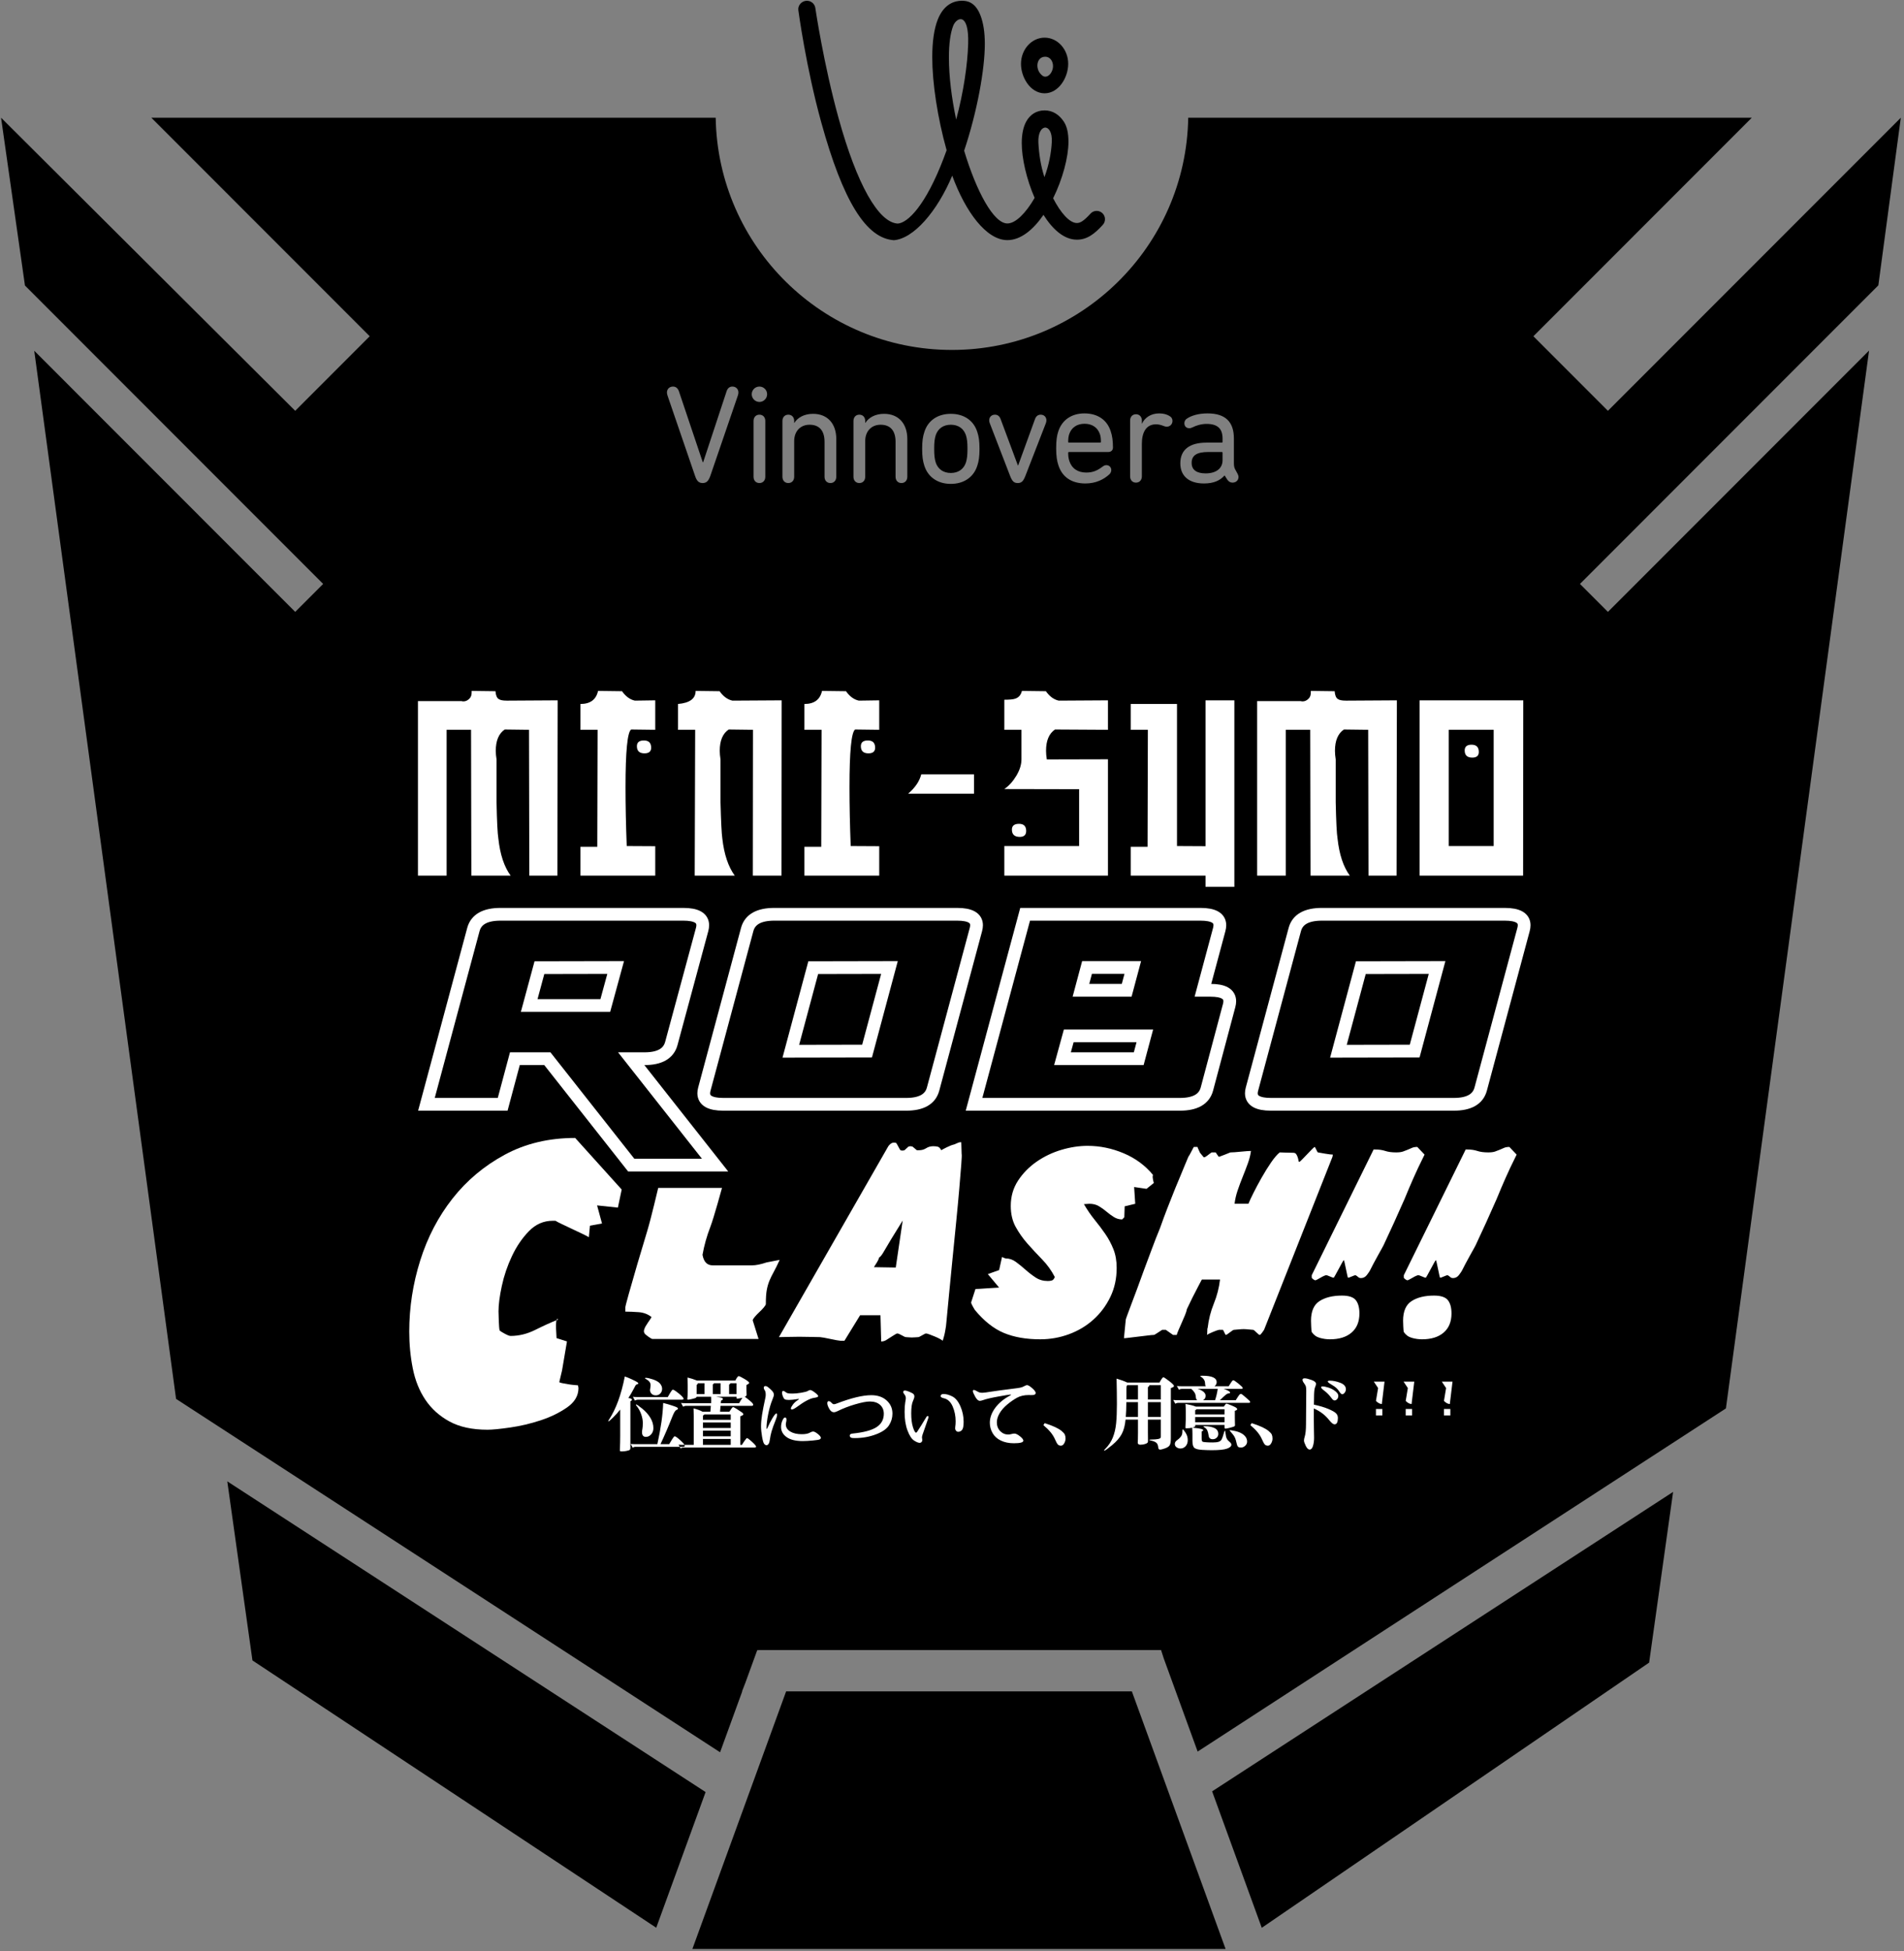 <?xml version="1.0" encoding="UTF-8" standalone="no"?>
<svg width="448px" height="459px" viewBox="0 0 448 459" version="1.1" xmlns="http://www.w3.org/2000/svg" xmlns:xlink="http://www.w3.org/1999/xlink" xmlns:sketch="http://www.bohemiancoding.com/sketch/ns">
    <rect x="0" y="0" width="448" height="459" fill="#808080" stroke="none"/>
    <!-- Generator: Sketch 3.4.1 (15681) - http://www.bohemiancoding.com/sketch -->
    <title>logo</title>
    <desc>Created with Sketch.</desc>
    <defs></defs>
    <g id="Page-1" stroke="none" stroke-width="1" fill="none" fill-rule="evenodd" sketch:type="MSPage">
        <g id="minisumo2" sketch:type="MSLayerGroup" transform="translate(0, -1)">
            <g id="Page-1" sketch:type="MSShapeGroup">
                <g id="minisumo2">
                    <g id="Page-1">
                        <g id="Artboard-2-Copy-2">
                            <g id="600x636_plate_blue" transform="translate(0.25, 0)">
                                <g id="Page-1">
                                    <g id="Artboard-2">
                                        <g id="logo" transform="translate(0, 0.206)">
                                            <path d="M168.146,28.485 L35.357,28.485 L86.743,79.892 L69.211,97.431 L-2.84217094e-14,28.485 L5.622,67.959 L75.786,138.151 L69.211,144.728 L7.806,83.299 L41.177,329.853 L169.18,412.979 L174.395,398.65 L174.346,398.65 L175.134,396.621 L177.928,388.945 L178.091,389.005 L178.114,388.946 L272.858,388.946 L272.861,388.945 L272.947,388.946 L273.578,390.914 L281.548,412.813 L405.848,332.092 L439.528,83.258 L378.082,144.728 L371.507,138.151 L441.713,67.918 L447,28.485 L378.082,97.431 L360.55,79.892 L411.936,28.485 L279.332,28.485 C278.828,58.74 254.132,83.11 223.739,83.11 C193.346,83.11 168.65,58.74 168.146,28.485 L168.146,28.485 L168.146,28.485 Z M387.778,391.89 L296.636,454.267 L284.955,422.171 L393.422,351.732 L387.778,391.89 L387.778,391.89 L387.778,391.89 Z M59.15,391.376 L154.157,454.254 L165.774,422.337 L53.229,349.25 L59.15,391.376 L59.15,391.376 L59.15,391.376 Z M184.722,398.65 L162.664,459.253 L288.125,459.253 L266.067,398.65 L184.722,398.65 L184.722,398.65 L184.722,398.65 Z M165.104,109.519 L165.203,109.519 L170.699,92.876 C170.93,92.119 171.423,91.725 172.081,91.725 C172.904,91.725 173.497,92.317 173.497,93.106 C173.497,93.304 173.464,93.534 173.365,93.83 L166.882,112.742 C166.454,113.926 165.993,114.42 165.072,114.42 C164.183,114.42 163.689,113.926 163.294,112.742 L156.811,93.83 C156.712,93.534 156.679,93.304 156.679,93.106 C156.679,92.317 157.272,91.725 158.094,91.725 C158.786,91.725 159.246,92.119 159.51,92.876 L165.104,109.519 L165.104,109.519 L165.104,109.519 Z M177.055,99.816 C177.055,98.895 177.647,98.336 178.437,98.336 C179.227,98.336 179.82,98.895 179.82,99.816 L179.82,112.94 C179.82,113.861 179.227,114.42 178.437,114.42 C177.647,114.42 177.055,113.861 177.055,112.94 L177.055,99.816 L177.055,99.816 L177.055,99.816 Z M183.852,99.816 C183.852,98.895 184.445,98.336 185.234,98.336 C186.024,98.336 186.617,98.895 186.617,99.816 L186.617,100.277 L186.649,100.277 C187.407,99.059 188.921,98.139 191.06,98.139 C194.483,98.139 196.523,100.474 196.523,104.059 L196.523,112.94 C196.523,113.861 195.93,114.42 195.141,114.42 C194.351,114.42 193.758,113.861 193.758,112.94 L193.758,104.717 C193.758,102.184 192.606,100.704 190.237,100.704 C188.098,100.704 186.617,102.217 186.617,104.552 L186.617,112.94 C186.617,113.861 186.024,114.42 185.234,114.42 C184.445,114.42 183.852,113.861 183.852,112.94 L183.852,99.816 L183.852,99.816 L183.852,99.816 Z M200.565,99.816 C200.565,98.895 201.157,98.336 201.947,98.336 C202.737,98.336 203.329,98.895 203.329,99.816 L203.329,100.277 L203.362,100.277 C204.119,99.059 205.633,98.139 207.772,98.139 C211.195,98.139 213.236,100.474 213.236,104.059 L213.236,112.94 C213.236,113.861 212.643,114.42 211.853,114.42 C211.063,114.42 210.471,113.861 210.471,112.94 L210.471,104.717 C210.471,102.184 209.319,100.704 206.95,100.704 C204.81,100.704 203.329,102.217 203.329,104.552 L203.329,112.94 C203.329,113.861 202.737,114.42 201.947,114.42 C201.157,114.42 200.565,113.861 200.565,112.94 L200.565,99.816 L200.565,99.816 L200.565,99.816 Z M217.254,110.374 C216.891,109.289 216.727,108.203 216.727,106.361 C216.727,104.552 216.891,103.467 217.254,102.382 C218.109,99.684 220.413,98.139 223.474,98.139 C226.535,98.139 228.838,99.684 229.694,102.382 C230.056,103.467 230.22,104.552 230.22,106.361 C230.22,108.203 230.056,109.289 229.694,110.374 C228.838,113.039 226.535,114.617 223.474,114.617 C220.413,114.617 218.109,113.039 217.254,110.374 L217.254,110.374 L217.254,110.374 Z M237.408,112.71 L232.637,100.342 C232.538,100.079 232.505,99.882 232.505,99.652 C232.505,98.928 233.031,98.336 233.854,98.336 C234.512,98.336 234.94,98.73 235.171,99.323 L239.251,110.276 L239.317,110.276 L243.299,99.323 C243.53,98.73 243.958,98.336 244.616,98.336 C245.439,98.336 245.965,98.928 245.965,99.652 C245.965,99.882 245.932,100.079 245.834,100.342 L241.029,112.71 C240.535,113.992 240.107,114.42 239.218,114.42 C238.33,114.42 237.902,113.992 237.408,112.71 L237.408,112.71 L237.408,112.71 Z M248.786,110.243 C248.457,109.256 248.26,108.138 248.26,106.263 C248.26,104.388 248.424,103.27 248.754,102.283 C249.642,99.553 251.913,98.04 254.908,98.04 C258.001,98.04 260.239,99.553 261.095,102.25 C261.457,103.303 261.622,104.519 261.622,106.066 C261.622,106.69 261.194,107.118 260.536,107.118 L251.288,107.118 C251.156,107.118 251.09,107.184 251.09,107.315 C251.09,108.072 251.156,108.598 251.353,109.223 C251.946,111.032 253.394,111.953 255.336,111.953 C256.882,111.953 257.936,111.492 259.12,110.604 C259.45,110.341 259.746,110.21 260.075,110.21 C260.733,110.21 261.227,110.703 261.227,111.361 C261.227,111.756 261.062,112.085 260.799,112.348 C259.45,113.598 257.574,114.519 255.138,114.519 C251.88,114.519 249.675,113.006 248.786,110.243 L248.786,110.243 L248.786,110.243 Z M265.658,112.841 L265.658,99.717 C265.658,98.797 266.251,98.237 267.041,98.237 C267.83,98.237 268.423,98.797 268.423,99.717 L268.423,100.441 L268.456,100.441 C269.114,99.027 270.562,98.04 272.504,98.04 C273.59,98.04 274.314,98.303 274.841,98.599 C275.4,98.895 275.63,99.323 275.63,99.783 C275.63,100.573 275.071,101.165 274.248,101.165 C274.051,101.165 273.787,101.099 273.557,101 C272.965,100.77 272.405,100.606 271.747,100.606 C269.377,100.606 268.423,102.579 268.423,105.21 L268.423,112.841 C268.423,113.762 267.83,114.321 267.041,114.321 C266.251,114.321 265.658,113.762 265.658,112.841 L265.658,112.841 L265.658,112.841 Z M291.163,113.006 C291.163,113.762 290.57,114.321 289.748,114.321 C289.254,114.321 288.859,114.091 288.53,113.63 L287.904,112.644 L287.872,112.644 C286.818,113.828 285.338,114.519 283.034,114.519 C279.512,114.519 277.472,112.775 277.472,109.782 C277.472,106.526 279.71,104.914 283.626,104.914 L287.213,104.914 C287.345,104.914 287.411,104.848 287.411,104.717 L287.411,103.96 C287.411,101.757 286.39,100.507 283.626,100.507 C282.409,100.507 281.158,100.901 280.401,101.296 C280.137,101.428 279.841,101.526 279.611,101.526 C278.887,101.526 278.426,101.066 278.426,100.342 C278.426,99.915 278.624,99.487 279.085,99.224 C280.072,98.566 281.717,98.04 283.889,98.04 C288.102,98.04 290.077,100.046 290.077,103.928 L290.077,109.585 C290.077,110.407 290.142,110.736 290.373,111.197 L290.932,112.216 C291.064,112.446 291.163,112.742 291.163,113.006 L291.163,113.006 L291.163,113.006 Z M176.627,93.534 C176.627,92.514 177.45,91.725 178.437,91.725 C179.425,91.725 180.247,92.514 180.247,93.534 C180.247,94.521 179.425,95.343 178.437,95.343 C177.45,95.343 176.627,94.521 176.627,93.534 L176.627,93.534 L176.627,93.534 Z" id="Rectangle-1" fill="#000000"></path>
                                            <path d="M227.028,109.585 C227.291,108.73 227.39,107.875 227.39,106.361 C227.39,104.848 227.291,104.026 227.028,103.171 C226.502,101.592 225.218,100.704 223.474,100.704 C221.729,100.704 220.446,101.592 219.919,103.171 C219.656,104.026 219.557,104.848 219.557,106.361 C219.557,107.875 219.656,108.73 219.919,109.585 C220.446,111.164 221.729,112.052 223.474,112.052 C225.218,112.052 226.502,111.164 227.028,109.585 L227.028,109.585 L227.028,109.585 L227.028,109.585 L227.028,109.585 Z" id="Fill-7-path" fill="#000000"></path>
                                            <path d="M258.594,104.914 C258.726,104.914 258.791,104.848 258.791,104.717 C258.791,103.993 258.726,103.434 258.561,102.941 C258.034,101.362 256.718,100.474 254.941,100.474 C253.164,100.474 251.847,101.362 251.32,102.941 C251.156,103.434 251.09,103.993 251.09,104.717 C251.09,104.848 251.156,104.914 251.288,104.914 L258.594,104.914 L258.594,104.914 L258.594,104.914 L258.594,104.914 Z" id="Fill-9-path" fill="#000000"></path>
                                            <path d="M287.411,109.059 L287.411,107.315 C287.411,107.184 287.345,107.118 287.213,107.118 L284.054,107.118 C281.355,107.118 280.137,107.907 280.137,109.684 C280.137,111.328 281.322,112.15 283.429,112.15 C285.864,112.15 287.411,110.999 287.411,109.059 L287.411,109.059 L287.411,109.059 L287.411,109.059 L287.411,109.059 Z" id="Fill-11-path" fill="#000000"></path>
                                            <path d="M224.04,6.843 C223.376,8.527 223.025,11.1 223.025,14.283 C223.025,18.832 223.673,23.936 224.732,28.918 C226.491,22.409 227.408,15.899 227.554,11.111 C227.787,3.492 224.811,4.889 224.04,6.843 L224.04,6.843 L224.04,6.843 L224.04,6.843 L224.04,6.843 Z M244.08,34.423 C244.226,37.108 244.629,39.776 245.497,42.464 C246.556,39.652 247.108,36.702 247.233,34.166 C247.457,29.59 243.822,29.701 244.08,34.423 L244.08,34.423 L244.08,34.423 L244.08,34.423 L244.08,34.423 Z M209.982,57.31 L210.245,57.302 C203.515,57.008 198.077,47.959 193.01,29.664 C189.39,16.589 187.617,3.342 187.598,3.21 C187.444,2.139 188.263,1.147 189.334,0.993 C190.405,0.838 191.435,1.583 191.589,2.653 C191.608,2.783 193.521,15.814 197.078,28.65 C201.375,44.156 206.439,53.141 210.986,53.388 C213.351,53.223 217.533,49.142 221.771,38.06 C222.013,37.425 222.253,36.782 222.484,36.132 C220.336,28.482 219.105,20.263 219.105,14.283 C219.105,10.56 219.539,7.574 220.394,5.407 C221.916,1.549 224.545,0.996 225.976,0.973 C227.259,0.953 229.252,1.209 230.49,4.529 C231.1,6.164 231.473,8.312 231.473,11.111 C231.473,17.142 229.664,27.108 226.607,36.241 C229.47,45.758 233.528,53.36 236.779,53.36 C238.752,53.36 241.176,50.829 243.194,47.346 C241.278,42.954 240.161,37.988 240.161,34.481 C240.161,32.39 240.511,30.684 241.2,29.411 C242.124,27.704 243.665,26.764 245.537,26.764 C247.446,26.764 248.915,27.753 249.993,29.307 C250.821,30.502 251.151,32.125 251.151,34.166 C251.151,37.745 249.784,42.9 247.546,47.433 C249.286,50.819 251.391,53.257 253.141,53.257 C253.854,53.257 254.671,52.881 256.339,51.044 C257.067,50.243 258.307,50.183 259.107,50.909 C259.908,51.636 259.968,52.875 259.241,53.675 C257.335,55.775 255.568,57.173 253.141,57.173 C250.114,57.173 247.417,54.743 245.276,51.333 C242.887,54.801 239.943,57.277 236.78,57.277 C231.831,57.277 226.925,50.634 223.804,42.114 C220.299,50.47 214.704,57.022 209.982,57.3 L209.982,57.31 L209.982,57.31 L209.982,57.31 Z M245.681,18.827 L245.677,18.827 C245.157,18.827 244.654,18.331 244.299,17.807 C244.007,17.375 243.84,16.737 243.84,16.227 C243.843,15.1 244.477,14.135 245.682,14.135 C246.863,14.135 247.523,15.226 247.521,16.354 C247.52,17.443 246.763,18.827 245.681,18.827 L245.681,18.827 L245.681,18.827 Z M245.539,9.652 C242.484,9.652 239.991,12.411 239.983,15.812 C239.982,17.352 240.486,18.971 241.368,20.274 C242.438,21.856 243.955,22.744 245.526,22.744 L245.536,22.744 C248.802,22.744 251.084,19.102 251.09,15.816 C251.094,12.413 248.608,9.658 245.539,9.652 L245.539,9.652 L245.539,9.652 L245.539,9.652 L245.539,9.652 Z" id="Fill-14" fill="#000000"></path>
                                            <g id="title" transform="translate(95.988, 162.861)">
                                                <path d="M132.938,20.089 L132.938,24.641 L117.432,24.641 C119.09,23.216 120.121,21.698 120.526,20.089 L132.938,20.089 L132.938,20.089 L132.938,20.089 L132.938,20.089 Z" id="-" fill="#FFFFFF"></path>
                                                <path d="M157.674,36.939 L157.674,23.576 L140.072,23.54 C141.167,22.778 142.113,21.73 142.91,20.396 C143.708,19.062 144.106,17.775 144.106,16.537 L144.106,9.605 L140.072,9.605 L140.072,2.53 C141.334,2.53 142.19,2.446 142.643,2.28 C143.452,2.018 143.976,1.41 144.214,0.457 L149.855,0.529 C150.735,1.768 151.747,2.506 152.89,2.744 L164.457,2.673 L164.457,9.605 L151.997,9.533 C150.593,10.486 149.89,12.153 149.89,14.536 C149.89,15.155 149.95,15.834 150.069,16.572 L164.457,16.537 L164.457,43.907 L140.072,43.907 L140.072,36.939 L157.674,36.939 L157.674,36.939 L157.674,36.939 L157.674,36.939 Z M141.857,33.08 C141.857,32.175 142.417,31.722 143.535,31.722 C144.654,31.722 145.213,32.282 145.213,33.402 C145.213,34.331 144.713,34.795 143.714,34.795 C142.476,34.795 141.857,34.224 141.857,33.08 L141.857,33.08 L141.857,33.08 L141.857,33.08 L141.857,33.08 Z M187.415,46.551 L187.415,43.907 L169.813,43.907 L169.813,37.118 L173.776,37.118 L173.847,9.605 L169.813,9.605 L169.813,3.53 L180.702,3.53 L180.702,36.939 L187.415,36.975 L187.415,2.673 L194.198,2.673 L194.198,46.551 L187.415,46.551 L187.415,46.551 L187.415,46.551 L187.415,46.551 Z M206.302,9.605 L206.302,43.907 L199.554,43.907 L199.554,2.851 L209.765,2.851 C209.955,2.899 210.122,2.923 210.265,2.923 C210.789,2.923 211.265,2.697 211.693,2.244 C212.026,1.91 212.193,1.434 212.193,0.815 L212.193,0.457 L217.798,0.529 C217.87,1.505 218.132,2.125 218.584,2.387 C218.941,2.625 219.56,2.744 220.44,2.744 L220.833,2.744 L232.437,2.673 L232.365,43.907 L225.76,43.907 L225.689,9.605 L219.976,9.533 C218.572,10.486 217.87,12.153 217.87,14.536 C217.87,15.155 217.929,15.834 218.048,16.572 L218.048,26.649 C218.143,31.198 218.286,34.045 218.477,35.188 C218.881,38.928 219.845,41.834 221.369,43.907 L212.121,43.907 L212.05,9.605 L206.302,9.605 L206.302,9.605 L206.302,9.605 L206.302,9.605 Z M262.178,2.673 L262.142,43.907 L237.792,43.907 L237.792,2.673 L262.178,2.673 L262.178,2.673 L262.178,2.673 L262.178,2.673 Z M255.215,36.939 L255.215,9.605 L244.647,9.605 L244.647,36.939 L255.215,36.939 L255.215,36.939 L255.215,36.939 L255.215,36.939 Z M248.396,14.464 C248.396,13.559 248.932,13.106 250.003,13.106 C251.145,13.106 251.717,13.678 251.717,14.821 C251.717,15.703 251.205,16.143 250.181,16.143 C248.991,16.143 248.396,15.584 248.396,14.464 L248.396,14.464 L248.396,14.464 L248.396,14.464 L248.396,14.464 Z" id="sumo" fill="#FFFFFF"></path>
                                                <path d="M8.848,9.605 L8.848,43.907 L2.1,43.907 L2.1,2.851 L12.311,2.851 C12.502,2.899 12.668,2.923 12.811,2.923 C13.335,2.923 13.811,2.697 14.239,2.244 C14.573,1.91 14.739,1.434 14.739,0.815 L14.739,0.457 L20.345,0.529 C20.416,1.505 20.678,2.125 21.13,2.387 C21.487,2.625 22.106,2.744 22.987,2.744 L23.38,2.744 L34.983,2.673 L34.912,43.907 L28.307,43.907 L28.235,9.605 L22.523,9.533 C21.118,10.486 20.416,12.153 20.416,14.536 C20.416,15.155 20.476,15.834 20.595,16.572 L20.595,26.649 C20.69,31.198 20.833,34.045 21.023,35.188 C21.428,38.928 22.392,41.834 23.915,43.907 L14.668,43.907 L14.596,9.605 L8.848,9.605 L8.848,9.605 L8.848,9.605 L8.848,9.605 Z M50.943,23.111 C50.943,27.375 51.038,31.984 51.228,36.939 L57.94,36.975 L57.94,43.907 L40.339,43.907 L40.339,37.118 L44.302,37.118 L44.373,9.605 L40.339,9.605 L40.339,3.53 C42.647,3.53 44.028,2.506 44.48,0.457 L50.121,0.529 C51.002,1.768 52.014,2.506 53.156,2.744 L57.94,2.673 L57.94,9.605 L52.264,9.533 C51.383,10.176 50.943,14.702 50.943,23.111 L50.943,23.111 L50.943,23.111 L50.943,23.111 L50.943,23.111 Z M53.62,13.464 C53.62,12.558 54.168,12.106 55.263,12.106 C56.405,12.106 56.976,12.678 56.976,13.821 C56.976,14.702 56.453,15.143 55.405,15.143 C54.215,15.143 53.62,14.583 53.62,13.464 L53.62,13.464 L53.62,13.464 L53.62,13.464 L53.62,13.464 Z M80.933,9.605 L75.221,9.533 C73.816,10.486 73.114,12.153 73.114,14.536 C73.114,15.155 73.174,15.834 73.293,16.572 L73.293,26.649 C73.412,31.198 73.555,34.045 73.721,35.188 C74.15,38.928 75.126,41.834 76.649,43.907 L67.223,43.907 L67.33,9.605 L63.296,9.605 L63.296,3.53 C66.057,3.292 67.438,2.268 67.438,0.457 L73.079,0.529 C73.959,1.768 74.971,2.506 76.113,2.744 L87.681,2.673 L87.646,43.907 L80.898,43.907 L80.933,9.605 L80.933,9.605 L80.933,9.605 L80.933,9.605 Z M103.641,23.111 C103.641,27.375 103.736,31.984 103.926,36.939 L110.639,36.975 L110.639,43.907 L93.037,43.907 L93.037,37.118 L97,37.118 L97.071,9.605 L93.037,9.605 L93.037,3.53 C95.346,3.53 96.726,2.506 97.178,0.457 L102.82,0.529 C103.7,1.768 104.712,2.506 105.854,2.744 L110.639,2.673 L110.639,9.605 L104.962,9.533 C104.081,10.176 103.641,14.702 103.641,23.111 L103.641,23.111 L103.641,23.111 L103.641,23.111 L103.641,23.111 Z M106.318,13.464 C106.318,12.558 106.866,12.106 107.961,12.106 C109.103,12.106 109.675,12.678 109.675,13.821 C109.675,14.702 109.151,15.143 108.104,15.143 C106.914,15.143 106.318,14.583 106.318,13.464 L106.318,13.464 L106.318,13.464 L106.318,13.464 L106.318,13.464 Z" id="mini" fill="#FFFFFF"></path>
                                                <path d="M55.357,151.434 C55.414,151.549 55.442,151.606 55.442,151.606 C55.556,151.777 55.856,152.034 56.341,152.377 C56.827,152.72 57.126,152.891 57.241,152.891 L82.245,152.891 L80.875,148.521 C80.875,148.349 81.032,148.078 81.346,147.706 C81.66,147.335 82.017,146.964 82.417,146.592 C82.816,146.221 83.173,145.85 83.487,145.478 C83.801,145.107 83.958,144.836 83.958,144.664 C83.958,143.293 84.029,142.207 84.172,141.408 C84.315,140.608 84.529,139.865 84.814,139.179 C85.1,138.494 85.442,137.794 85.842,137.08 C86.241,136.366 86.698,135.437 87.212,134.294 L84.129,134.894 C82.759,135.351 81.617,135.58 80.704,135.58 L76.08,135.58 L71.456,135.58 C70.143,135.58 69.343,134.752 69.058,133.095 C69.457,130.866 70.071,128.681 70.899,126.539 C71.727,124.396 73.644,117.366 73.644,117.366 L58.634,117.366 C58.634,117.366 56.912,124.682 56.085,127.396 C55.257,130.109 54.458,132.78 53.687,135.409 C52.916,138.037 52.26,140.322 51.717,142.265 C51.175,144.207 50.904,145.264 50.904,145.435 L50.904,146.464 C51.817,146.464 52.859,146.507 54.029,146.592 C55.2,146.678 56.213,147.064 57.069,147.749 C57.012,147.864 56.898,148.049 56.727,148.306 C56.556,148.563 56.37,148.835 56.17,149.12 C55.97,149.406 55.799,149.678 55.656,149.935 C55.514,150.192 55.442,150.349 55.442,150.406 C55.442,150.406 55.414,150.477 55.357,150.62 C55.3,150.763 55.271,150.92 55.271,151.092 C55.271,151.206 55.3,151.32 55.357,151.434 L55.357,151.434 L55.357,151.434 L55.357,151.434 Z M87.041,152.463 C87.44,152.463 88.097,152.449 89.01,152.42 C89.924,152.391 90.866,152.377 91.836,152.377 C92.864,152.377 93.82,152.391 94.705,152.42 C95.59,152.449 96.26,152.463 96.717,152.463 C96.831,152.463 97.131,152.506 97.616,152.591 C98.102,152.677 98.601,152.777 99.115,152.891 C99.629,153.006 100.128,153.106 100.613,153.191 C101.099,153.277 101.398,153.32 101.513,153.32 L102.112,153.32 L102.454,153.32 L106.137,147.321 L110.932,147.321 L111.103,153.491 C111.617,153.491 112.102,153.32 112.559,152.977 C113.016,152.691 113.487,152.391 113.972,152.077 C114.457,151.763 114.757,151.606 114.871,151.606 C115.1,151.606 115.456,151.749 115.942,152.034 C116.427,152.32 116.755,152.463 116.926,152.463 C116.983,152.463 117.183,152.477 117.526,152.506 C117.868,152.534 118.125,152.548 118.296,152.548 C118.525,152.548 118.825,152.534 119.196,152.506 C119.567,152.477 119.781,152.463 119.838,152.463 C119.952,152.463 120.252,152.32 120.737,152.034 C121.222,151.749 121.522,151.606 121.636,151.606 C121.807,151.606 122.079,151.677 122.45,151.82 C122.821,151.963 123.22,152.12 123.649,152.291 C124.077,152.463 124.476,152.648 124.847,152.848 C125.218,153.048 125.461,153.206 125.575,153.32 C125.632,153.148 125.718,152.863 125.832,152.463 C125.946,152.063 126.046,151.634 126.132,151.177 C126.217,150.72 126.289,150.292 126.346,149.892 C126.403,149.492 126.432,149.206 126.432,149.035 C126.603,147.207 126.817,144.964 127.074,142.307 C127.331,139.651 127.602,136.88 127.887,133.994 C128.173,131.109 128.458,128.238 128.744,125.382 C129.029,122.525 129.272,119.925 129.472,117.583 C129.671,115.24 129.828,113.327 129.943,111.841 C130.057,110.356 130.085,109.527 130.028,109.356 L129.943,106.613 C129.657,106.613 129.443,106.642 129.3,106.699 C129.158,106.756 128.829,106.899 128.315,107.128 C127.802,107.242 127.202,107.47 126.517,107.813 C125.832,108.156 125.404,108.385 125.233,108.499 C125.004,108.042 124.747,107.77 124.462,107.685 C124.177,107.599 123.806,107.556 123.349,107.556 C122.721,107.556 122.164,107.713 121.679,108.027 C121.194,108.342 120.637,108.499 120.009,108.499 L119.495,108.499 L118.468,107.642 C118.468,107.642 118.396,107.628 118.254,107.599 C118.111,107.57 118.011,107.556 117.954,107.556 C117.897,107.556 117.811,107.57 117.697,107.599 C117.583,107.628 117.526,107.642 117.526,107.642 L116.584,108.499 C116.584,108.499 116.527,108.513 116.413,108.542 C116.298,108.57 116.213,108.584 116.156,108.584 C115.984,108.584 115.856,108.57 115.77,108.542 C115.685,108.513 115.642,108.499 115.642,108.499 C115.528,108.385 115.356,108.099 115.128,107.642 C114.9,107.185 114.728,106.899 114.614,106.785 C114.614,106.785 114.557,106.771 114.443,106.742 C114.329,106.713 114.215,106.699 114.101,106.699 C114.043,106.699 113.958,106.713 113.844,106.742 C113.729,106.771 113.672,106.785 113.672,106.785 C113.501,106.842 113.316,106.97 113.116,107.17 C112.916,107.37 112.787,107.528 112.73,107.642 L87.041,152.463 L87.041,152.463 L87.041,152.463 L87.041,152.463 Z M116.156,125.039 L114.529,136.094 L109.391,136.008 C110.019,135.037 110.375,134.437 110.461,134.209 C110.547,133.98 110.59,133.837 110.59,133.78 C110.818,133.609 111.018,133.409 111.189,133.18 C111.36,132.952 111.617,132.538 111.96,131.938 C112.302,131.338 112.802,130.495 113.458,129.41 C114.115,128.324 115.014,126.867 116.156,125.039 L116.156,125.039 L116.156,125.039 L116.156,125.039 L116.156,125.039 Z M132.255,144.321 C132.255,144.436 132.369,144.707 132.597,145.135 C132.825,145.564 132.997,145.864 133.111,146.035 C135.28,148.663 137.564,150.477 139.961,151.477 C142.359,152.477 145.214,152.977 148.525,152.977 C150.865,152.977 153.12,152.577 155.29,151.777 C157.459,150.977 159.372,149.835 161.027,148.349 C162.683,146.864 164.01,145.093 165.009,143.036 C166.008,140.979 166.508,138.694 166.508,136.18 C166.508,134.523 166.251,133.052 165.737,131.766 C165.223,130.481 164.581,129.281 163.81,128.167 C163.039,127.053 162.212,125.953 161.327,124.867 C160.442,123.782 159.6,122.554 158.801,121.182 C158.915,121.182 159.129,121.168 159.443,121.14 C159.757,121.111 159.971,121.097 160.085,121.097 C160.941,121.097 161.684,121.282 162.312,121.654 C162.94,122.025 163.539,122.454 164.11,122.939 C164.681,123.425 165.266,123.853 165.865,124.225 C166.465,124.596 167.107,124.782 167.792,124.782 L168.306,124.268 L168.391,121.697 L170.875,121.097 L170.618,117.154 L173.529,117.583 L175.242,116.212 C174.957,115.126 174.9,114.498 175.071,114.326 C173.244,112.098 170.946,110.398 168.177,109.227 C165.409,108.056 162.568,107.47 159.657,107.47 C157.659,107.47 155.604,107.785 153.491,108.413 C151.379,109.042 149.438,109.97 147.668,111.198 C145.899,112.427 144.443,113.912 143.301,115.655 C142.159,117.397 141.589,119.383 141.589,121.611 C141.589,123.496 141.974,125.139 142.745,126.539 C143.515,127.938 144.443,129.252 145.528,130.481 C146.612,131.709 147.754,132.938 148.953,134.166 C150.152,135.394 151.151,136.78 151.95,138.322 C151.779,138.779 151.55,139.051 151.265,139.136 C150.98,139.222 150.666,139.265 150.323,139.265 C149.238,139.265 148.282,138.994 147.454,138.451 C146.627,137.908 145.827,137.294 145.057,136.608 C144.286,135.923 143.53,135.309 142.787,134.766 C142.045,134.223 141.246,133.952 140.39,133.952 C140.275,133.952 139.99,133.837 139.533,133.609 L138.848,136.694 L136.194,137.637 L138.848,140.808 L133.282,141.15 L132.255,144.321 L132.255,144.321 L132.255,144.321 L132.255,144.321 Z M185.09,107.727 L184.662,107.727 C184.662,107.727 184.605,107.827 184.49,108.027 C184.376,108.227 184.248,108.47 184.105,108.756 C183.962,109.042 183.82,109.313 183.677,109.57 C183.534,109.827 183.434,109.984 183.377,110.041 C183.149,110.556 182.849,111.27 182.478,112.184 C182.107,113.098 181.736,113.998 181.365,114.883 C180.994,115.769 180.665,116.555 180.38,117.24 C180.095,117.926 179.923,118.354 179.866,118.526 C179.409,119.668 178.924,120.897 178.41,122.211 C177.897,123.525 177.326,125.067 176.698,126.839 C176.013,128.495 175.371,130.138 174.771,131.766 C174.172,133.395 173.558,135.037 172.93,136.694 C172.359,138.294 171.817,139.779 171.303,141.15 C170.789,142.522 170.332,143.736 169.933,144.793 C169.533,145.85 169.219,146.692 168.991,147.321 C168.763,147.949 168.648,148.292 168.648,148.349 L168.22,152.72 C168.449,152.72 168.891,152.677 169.547,152.591 C170.204,152.506 170.918,152.42 171.688,152.334 C172.459,152.249 173.173,152.163 173.829,152.077 C174.486,151.991 174.957,151.949 175.242,151.949 C175.356,151.949 175.684,151.763 176.227,151.392 C176.769,151.02 177.097,150.806 177.212,150.749 L177.64,150.749 L178.068,150.749 L179.781,151.949 L180.209,151.949 L180.637,151.949 C180.694,151.72 180.837,151.334 181.065,150.792 C181.293,150.249 181.55,149.663 181.836,149.035 C182.121,148.406 182.378,147.806 182.606,147.235 C182.835,146.664 182.978,146.207 183.035,145.864 C183.32,145.235 183.748,144.35 184.319,143.207 C184.89,142.065 185.389,141.093 185.818,140.293 C186.246,139.494 186.488,139.036 186.546,138.922 L190.827,138.922 C190.599,140.865 190.114,142.75 189.371,144.578 C188.629,146.407 188.144,148.321 187.916,150.32 C187.859,150.32 187.83,150.549 187.83,151.006 C187.83,151.577 187.801,151.891 187.744,151.949 C187.973,151.777 188.429,151.549 189.115,151.263 C189.8,150.977 190.285,150.806 190.57,150.749 L191.084,150.749 L191.512,150.749 C191.569,150.806 191.683,151.02 191.855,151.392 C192.026,151.763 192.14,151.949 192.197,151.949 C192.311,151.949 192.625,151.749 193.139,151.349 C193.653,150.949 193.967,150.749 194.081,150.749 C194.138,150.749 194.452,150.72 195.023,150.663 C195.594,150.606 196.051,150.577 196.393,150.577 C196.679,150.577 197.107,150.606 197.678,150.663 C198.249,150.72 198.563,150.749 198.62,150.749 C198.734,150.749 198.991,150.949 199.39,151.349 C199.79,151.749 200.047,151.949 200.161,151.949 C200.275,151.949 200.447,151.791 200.675,151.477 C200.903,151.163 201.075,150.92 201.189,150.749 L217.288,110.041 L217.373,109.527 C217.031,109.527 216.431,109.456 215.575,109.313 C214.719,109.17 214.148,109.07 213.862,109.013 C213.805,109.013 213.677,108.799 213.477,108.37 C213.277,107.942 213.149,107.727 213.092,107.727 C213.034,107.727 212.82,107.913 212.449,108.285 C212.078,108.656 211.693,109.056 211.293,109.484 C210.894,109.913 210.508,110.313 210.137,110.684 C209.766,111.056 209.552,111.241 209.495,111.241 C209.381,111.241 209.309,111.127 209.281,110.898 C209.252,110.67 209.195,110.427 209.11,110.17 C209.024,109.913 208.91,109.67 208.767,109.441 C208.624,109.213 208.382,109.099 208.039,109.099 C207.411,109.099 206.783,109.084 206.155,109.056 C205.527,109.027 205.099,109.013 204.871,109.013 C204.243,109.527 203.558,110.327 202.816,111.413 C202.074,112.498 201.346,113.669 200.632,114.926 C199.918,116.183 199.276,117.383 198.705,118.526 C198.134,119.668 197.735,120.525 197.506,121.097 L194.252,121.097 C194.367,120.068 194.609,119.011 194.98,117.926 C195.351,116.84 195.751,115.769 196.179,114.712 C196.607,113.655 197.007,112.612 197.378,111.584 C197.749,110.556 197.992,109.584 198.106,108.67 C197.935,108.67 197.621,108.684 197.164,108.713 C196.707,108.742 196.222,108.784 195.708,108.842 C195.194,108.899 194.709,108.942 194.252,108.97 C193.796,108.999 193.482,109.013 193.31,109.013 C193.253,109.013 193.096,109.07 192.84,109.184 C192.583,109.299 192.297,109.413 191.983,109.527 C191.669,109.641 191.369,109.756 191.084,109.87 C190.799,109.984 190.627,110.041 190.57,110.041 C190.513,110.041 190.385,109.884 190.185,109.57 C189.985,109.256 189.857,109.07 189.8,109.013 L189.286,109.013 L188.858,109.013 C188.743,109.07 188.429,109.299 187.916,109.699 C187.402,110.099 187.088,110.241 186.974,110.127 C186.917,110.07 186.831,109.97 186.717,109.827 C186.603,109.684 186.403,109.441 186.117,109.099 C185.889,108.642 185.732,108.299 185.646,108.07 C185.561,107.842 185.518,107.727 185.518,107.727 L185.09,107.727 L185.09,107.727 L185.09,107.727 L185.09,107.727 Z M212.407,138.151 L212.407,137.894 L226.964,108.327 L227.307,108.327 C228.22,108.327 229.019,108.442 229.704,108.67 C230.389,108.899 231.246,109.013 232.273,109.013 C232.958,109.013 233.501,108.942 233.9,108.799 C234.3,108.656 234.671,108.513 235.013,108.37 C235.356,108.227 235.684,108.085 235.998,107.942 C236.312,107.799 236.726,107.727 237.24,107.727 L238.953,109.527 C238.325,110.784 237.811,111.841 237.411,112.698 C237.012,113.555 236.641,114.369 236.298,115.141 C235.955,115.912 235.627,116.669 235.313,117.412 C234.999,118.154 234.642,119.011 234.243,119.983 C233.444,121.811 232.602,123.696 231.717,125.639 C230.832,127.581 230.104,129.152 229.533,130.352 C229.476,130.524 229.29,130.895 228.976,131.466 C228.662,132.038 228.32,132.652 227.949,133.309 C227.578,133.966 227.221,134.623 226.878,135.28 C226.536,135.937 226.279,136.437 226.108,136.78 C225.994,137.008 225.751,137.365 225.38,137.851 C225.009,138.337 224.538,138.579 223.967,138.579 C223.91,138.579 223.824,138.565 223.71,138.537 C223.596,138.508 223.539,138.494 223.539,138.494 C223.482,138.437 223.339,138.322 223.111,138.151 C222.882,137.98 222.74,137.894 222.682,137.894 C222.568,137.894 222.283,137.994 221.826,138.194 C221.369,138.394 221.084,138.494 220.97,138.494 C220.913,138.494 220.841,138.279 220.756,137.851 C220.67,137.422 220.57,136.951 220.456,136.437 C220.342,135.923 220.242,135.451 220.156,135.023 C220.071,134.594 219.999,134.38 219.942,134.38 C219.885,134.38 219.742,134.594 219.514,135.023 C219.286,135.451 219.029,135.923 218.743,136.437 C218.458,136.951 218.201,137.422 217.973,137.851 C217.744,138.279 217.602,138.494 217.544,138.494 C217.43,138.494 217.145,138.394 216.688,138.194 C216.231,137.994 215.946,137.894 215.832,137.894 C215.718,137.894 215.532,137.951 215.275,138.065 C215.018,138.179 214.747,138.322 214.462,138.494 C214.176,138.665 213.919,138.808 213.691,138.922 C213.463,139.036 213.32,139.094 213.263,139.094 C213.149,139.094 212.992,139.022 212.792,138.879 C212.592,138.737 212.464,138.608 212.407,138.494 L212.407,138.151 L212.407,138.151 L212.407,138.151 L212.407,138.151 Z M212.407,151.263 C212.349,151.092 212.307,150.649 212.278,149.935 C212.25,149.22 212.235,148.778 212.235,148.606 C212.235,146.378 212.906,144.836 214.248,143.979 C215.589,143.122 217.345,142.693 219.514,142.693 C221.112,142.693 222.197,143.05 222.768,143.764 C223.339,144.478 223.624,145.521 223.624,146.892 C223.624,148.835 223.011,150.335 221.783,151.392 C220.556,152.449 218.858,152.977 216.688,152.977 C215.889,152.977 215.09,152.863 214.29,152.634 C213.491,152.406 212.863,151.949 212.407,151.263 L212.407,151.263 L212.407,151.263 L212.407,151.263 L212.407,151.263 Z M234.072,138.151 L234.072,137.894 L248.629,108.327 L248.972,108.327 C249.885,108.327 250.684,108.442 251.369,108.67 C252.054,108.899 252.911,109.013 253.938,109.013 C254.623,109.013 255.166,108.942 255.565,108.799 C255.965,108.656 256.336,108.513 256.678,108.37 C257.021,108.227 257.349,108.085 257.663,107.942 C257.977,107.799 258.391,107.727 258.905,107.727 L260.618,109.527 C259.99,110.784 259.476,111.841 259.076,112.698 C258.677,113.555 258.306,114.369 257.963,115.141 C257.62,115.912 257.292,116.669 256.978,117.412 C256.664,118.154 256.307,119.011 255.908,119.983 C255.109,121.811 254.267,123.696 253.382,125.639 C252.497,127.581 251.769,129.152 251.198,130.352 C251.141,130.524 250.955,130.895 250.641,131.466 C250.327,132.038 249.985,132.652 249.614,133.309 C249.243,133.966 248.886,134.623 248.543,135.28 C248.201,135.937 247.944,136.437 247.773,136.78 C247.659,137.008 247.416,137.365 247.045,137.851 C246.674,138.337 246.203,138.579 245.632,138.579 C245.575,138.579 245.489,138.565 245.375,138.537 C245.261,138.508 245.204,138.494 245.204,138.494 C245.147,138.437 245.004,138.322 244.776,138.151 C244.547,137.98 244.405,137.894 244.347,137.894 C244.233,137.894 243.948,137.994 243.491,138.194 C243.034,138.394 242.749,138.494 242.635,138.494 C242.578,138.494 242.506,138.279 242.421,137.851 C242.335,137.422 242.235,136.951 242.121,136.437 C242.007,135.923 241.907,135.451 241.821,135.023 C241.736,134.594 241.664,134.38 241.607,134.38 C241.55,134.38 241.407,134.594 241.179,135.023 C240.951,135.451 240.694,135.923 240.408,136.437 C240.123,136.951 239.866,137.422 239.638,137.851 C239.409,138.279 239.267,138.494 239.209,138.494 C239.095,138.494 238.81,138.394 238.353,138.194 C237.896,137.994 237.611,137.894 237.497,137.894 C237.383,137.894 237.197,137.951 236.94,138.065 C236.683,138.179 236.412,138.322 236.127,138.494 C235.841,138.665 235.584,138.808 235.356,138.922 C235.128,139.036 234.985,139.094 234.928,139.094 C234.814,139.094 234.657,139.022 234.457,138.879 C234.257,138.737 234.129,138.608 234.072,138.494 L234.072,138.151 L234.072,138.151 L234.072,138.151 L234.072,138.151 Z M234.072,151.263 C234.014,151.092 233.972,150.649 233.943,149.935 C233.915,149.22 233.9,148.778 233.9,148.606 C233.9,146.378 234.571,144.836 235.913,143.979 C237.254,143.122 239.01,142.693 241.179,142.693 C242.778,142.693 243.862,143.05 244.433,143.764 C245.004,144.478 245.289,145.521 245.289,146.892 C245.289,148.835 244.676,150.335 243.448,151.392 C242.221,152.449 240.523,152.977 238.353,152.977 C237.554,152.977 236.755,152.863 235.955,152.634 C235.156,152.406 234.528,151.949 234.072,151.263 L234.072,151.263 L234.072,151.263 L234.072,151.263 L234.072,151.263 Z" id="clash!!" fill="#FFFFFF"></path>
                                                <path d="M0.895,159.861 C1.453,162.656 2.441,165.107 3.858,167.214 C5.276,169.321 7.165,171.02 9.528,172.31 C11.89,173.6 14.875,174.245 18.483,174.245 C19.599,174.245 21.36,174.073 23.765,173.729 C26.17,173.385 28.554,172.826 30.916,172.052 C33.279,171.278 35.362,170.267 37.166,169.02 C38.969,167.773 39.871,166.247 39.871,164.441 C39.871,164.355 39.85,164.226 39.807,164.054 C39.764,163.882 39.742,163.796 39.742,163.796 C39.657,163.796 39.377,163.774 38.905,163.731 C38.433,163.688 37.939,163.624 37.423,163.538 C36.908,163.452 36.435,163.366 36.006,163.28 C35.576,163.194 35.362,163.108 35.362,163.022 L36.006,160.312 L37.166,153.475 L34.717,152.701 C34.46,149.175 34.589,147.713 35.104,148.315 C33.386,149.003 31.582,149.82 29.692,150.766 C27.803,151.712 25.87,152.185 23.894,152.185 C23.636,152.185 23.185,152.013 22.541,151.669 C21.897,151.325 21.489,151.067 21.317,150.895 C21.231,150.551 21.167,149.798 21.124,148.637 C21.081,147.476 21.059,146.724 21.059,146.38 C21.059,144.831 21.317,142.853 21.833,140.445 C22.348,138.037 23.143,135.693 24.216,133.414 C25.29,131.135 26.621,129.179 28.211,127.544 C29.8,125.91 31.668,125.093 33.815,125.093 L34.46,125.093 C34.717,125.265 35.211,125.523 35.941,125.867 C36.672,126.211 37.488,126.598 38.39,127.028 C39.292,127.458 40.108,127.845 40.838,128.189 C41.568,128.533 42.062,128.792 42.319,128.964 L42.577,126.254 L45.412,125.738 L44.252,121.481 L49.148,121.997 L50.043,117.746 L39.098,105.613 C32.914,105.613 27.395,106.925 22.541,109.548 C17.688,112.171 13.586,115.611 10.236,119.868 C6.886,124.126 4.352,128.985 2.634,134.446 C0.916,139.908 0.057,145.476 0.057,151.153 C0.057,154.163 0.336,157.066 0.895,159.861 L0.895,159.861 L0.895,159.861 L0.895,159.861 Z" id="c" fill="#FFFFFF"></path>
                                                <g id="はっけよい、のこった！-+-20-5-2015-kl-1700" transform="translate(46, 161)" fill="#FFFFFF">
                                                    <g id="Group" transform="translate(181.012, 1.932)">
                                                        <path d="M0,0 L2.519,0 L1.885,5.265 C1.885,5.265 1.255,5.312 0.504,4.535 C0.503,4.534 1.008,1.513 1.008,1.512 L0,0 L0,0 L0,0 Z" id="Rectangle-36-Copy-5"></path>
                                                        <rect id="Rectangle-36-Copy-4" transform="translate(1.256, 7.191) scale(1, -1) translate(-1.256, -7.191) " x="0.501" y="6.435" width="1.511" height="1.512"></rect>
                                                    </g>
                                                    <g id="Group-Copy" transform="translate(188.012, 1.932)">
                                                        <path d="M-2.55795385e-13,7.10542736e-15 L2.519,7.10542736e-15 L1.885,5.265 C1.885,5.265 1.255,5.312 0.504,4.535 C0.503,4.534 1.008,1.513 1.008,1.512 L-2.55795385e-13,7.10542736e-15 L-2.55795385e-13,7.10542736e-15 L-2.55795385e-13,7.10542736e-15 Z" id="Rectangle-36-Copy-5"></path>
                                                        <rect id="Rectangle-36-Copy-4" transform="translate(1.256, 7.191) scale(1, -1) translate(-1.256, -7.191) " x="0.501" y="6.435" width="1.511" height="1.512"></rect>
                                                    </g>
                                                    <g id="Group-Copy-2" transform="translate(197.012, 1.932)">
                                                        <path d="M0,0 L2.519,0 L1.885,5.265 C1.885,5.265 1.255,5.312 0.504,4.535 C0.503,4.534 1.008,1.513 1.008,1.512 L0,0 L0,0 L0,0 Z" id="Rectangle-36-Copy-5"></path>
                                                        <rect id="Rectangle-36-Copy-4" transform="translate(1.256, 7.191) scale(1, -1) translate(-1.256, -7.191) " x="0.501" y="6.435" width="1.511" height="1.512"></rect>
                                                    </g>
                                                    <path d="M3.693,8.505 C3.161,9.176 2.594,9.806 1.993,10.395 C1.391,10.984 1.033,11.279 0.919,11.279 C0.894,11.279 0.881,11.257 0.881,11.212 C0.881,11.168 0.938,11.057 1.052,10.88 C2.699,8.385 3.94,4.996 4.776,0.715 C5.296,0.892 5.869,1.13 6.496,1.427 C7.123,1.725 7.522,1.931 7.693,2.045 C7.864,2.159 7.949,2.263 7.949,2.358 C7.949,2.453 7.867,2.517 7.702,2.548 C7.538,2.58 7.408,2.666 7.313,2.805 C7.218,2.944 7.034,3.286 6.762,3.831 C6.489,4.376 6.106,5.028 5.612,5.788 C6.17,5.851 6.448,5.984 6.448,6.187 C6.448,6.326 6.328,6.447 6.087,6.548 L6.087,17.549 C6.087,17.739 6.043,17.878 5.954,17.967 C5.866,18.056 5.619,18.141 5.213,18.223 C4.808,18.306 4.46,18.347 4.168,18.347 C3.877,18.347 3.712,18.328 3.674,18.29 C3.636,18.252 3.617,18.176 3.617,18.062 L3.674,16.276 C3.687,15.719 3.693,15.193 3.693,14.699 L3.693,8.505 L3.693,8.505 L3.693,8.505 Z M9.735,1.038 C10.103,1.038 10.663,1.165 11.417,1.418 C12.17,1.671 12.715,1.991 13.051,2.377 C13.386,2.764 13.554,3.179 13.554,3.622 C13.554,4.065 13.412,4.433 13.127,4.724 C12.842,5.015 12.487,5.161 12.063,5.161 C11.638,5.161 11.306,5.034 11.065,4.781 C10.825,4.528 10.704,4.23 10.704,3.888 C10.704,3.799 10.726,3.654 10.771,3.451 C10.815,3.248 10.837,3.008 10.837,2.729 C10.837,2.45 10.749,2.197 10.571,1.969 C10.394,1.741 10.175,1.557 9.916,1.418 C9.656,1.279 9.526,1.18 9.526,1.123 C9.526,1.066 9.596,1.038 9.735,1.038 L9.735,1.038 L9.735,1.038 L9.735,1.038 Z M14.884,5.56 C15.1,5.155 15.302,4.803 15.492,4.505 C15.682,4.208 15.812,4.021 15.882,3.945 C15.951,3.869 16.024,3.831 16.1,3.831 C16.29,3.831 16.756,4.132 17.497,4.733 C18.238,5.335 18.608,5.75 18.608,5.978 C18.608,6.117 18.444,6.187 18.114,6.187 L7.854,6.187 C7.601,6.187 7.373,6.257 7.17,6.396 L6.676,5.503 C6.98,5.541 7.297,5.56 7.626,5.56 L14.884,5.56 L14.884,5.56 L14.884,5.56 Z M12.433,16.637 C13.269,12.85 13.725,9.62 13.801,6.947 C14.523,7.124 15.226,7.327 15.91,7.555 C16.594,7.783 16.993,7.938 17.107,8.02 C17.221,8.103 17.278,8.198 17.278,8.305 C17.278,8.413 17.186,8.499 17.003,8.562 C16.819,8.625 16.651,8.78 16.499,9.027 C16.347,9.274 16.17,9.645 15.967,10.139 C15.068,12.419 14.137,14.585 13.174,16.637 L15.226,16.637 C15.467,16.206 15.692,15.829 15.901,15.506 C16.11,15.183 16.249,14.984 16.319,14.908 C16.388,14.832 16.461,14.794 16.537,14.794 C16.715,14.794 17.152,15.107 17.848,15.734 C18.545,16.361 18.893,16.795 18.893,17.036 C18.893,17.188 18.729,17.264 18.399,17.264 L7.322,17.264 C7.069,17.264 6.841,17.334 6.638,17.473 L6.144,16.58 C6.448,16.618 6.765,16.637 7.094,16.637 L12.433,16.637 L12.433,16.637 L12.433,16.637 Z M7.436,7.308 C7.601,7.308 8.089,7.64 8.899,8.305 C9.71,8.97 10.346,9.692 10.809,10.471 C11.271,11.25 11.502,12.052 11.502,12.875 C11.502,13.445 11.328,13.929 10.98,14.328 C10.631,14.727 10.217,14.927 9.735,14.927 C9.127,14.927 8.823,14.553 8.823,13.806 C8.823,13.616 8.855,13.359 8.918,13.036 C8.982,12.713 9.013,12.245 9.013,11.63 C9.013,11.016 8.887,10.345 8.633,9.616 C8.38,8.888 8.025,8.239 7.569,7.669 C7.443,7.53 7.379,7.435 7.379,7.384 C7.379,7.333 7.398,7.308 7.436,7.308 L7.436,7.308 L7.436,7.308 L7.436,7.308 Z M33.019,5.503 C33.361,5.744 33.732,6.032 34.131,6.367 C34.53,6.703 34.77,6.931 34.853,7.051 C34.935,7.172 34.976,7.276 34.976,7.365 C34.976,7.542 34.869,7.631 34.653,7.631 L27.3,7.631 L27.186,9.018 L29.371,9.018 C29.827,8.283 30.115,7.916 30.236,7.916 C30.356,7.916 30.657,8.071 31.138,8.381 C31.62,8.692 31.993,8.939 32.259,9.122 C32.525,9.306 32.658,9.474 32.658,9.626 C32.658,9.778 32.424,9.93 31.955,10.082 L31.955,16.808 L32.335,16.808 C32.5,16.517 32.703,16.203 32.943,15.867 C33.184,15.532 33.333,15.339 33.39,15.288 C33.447,15.237 33.507,15.212 33.57,15.212 C33.634,15.212 33.836,15.351 34.178,15.63 C34.52,15.909 34.853,16.209 35.176,16.532 C35.499,16.855 35.66,17.087 35.66,17.226 C35.66,17.365 35.515,17.435 35.223,17.435 L18.598,17.435 C18.345,17.435 18.117,17.505 17.914,17.644 L17.42,16.751 C17.724,16.789 18.041,16.808 18.37,16.808 L20.992,16.808 L20.992,9.911 C20.992,9.278 20.98,8.714 20.954,8.22 C21.879,8.461 22.588,8.727 23.082,9.018 L24.906,9.018 L25.02,7.631 L19.187,7.631 C18.934,7.631 18.706,7.701 18.503,7.84 L18.009,6.947 C18.313,6.985 18.63,7.004 18.959,7.004 L25.077,7.004 C25.09,6.827 25.096,6.605 25.096,6.339 C25.096,6.073 25.09,5.788 25.077,5.484 L21.676,5.484 C21.664,5.573 21.61,5.652 21.515,5.721 C21.42,5.791 21.119,5.886 20.612,6.006 C20.106,6.127 19.789,6.187 19.662,6.187 C19.536,6.187 19.479,6.136 19.491,6.035 C19.542,5.592 19.567,4.933 19.567,4.059 L19.567,2.938 C19.567,2.165 19.555,1.507 19.529,0.962 C20.277,1.139 21.024,1.38 21.771,1.684 L30.777,1.684 C31.132,0.987 31.395,0.639 31.566,0.639 C31.737,0.639 32.193,0.861 32.934,1.304 C33.675,1.747 34.045,2.051 34.045,2.216 C34.045,2.343 33.83,2.514 33.399,2.729 L33.399,3.698 C33.399,4.129 33.406,4.42 33.418,4.572 L33.437,5.028 C33.437,5.205 33.298,5.364 33.019,5.503 L33.019,5.503 L33.019,5.503 L33.019,5.503 Z M29.599,2.311 C29.587,2.438 29.492,2.545 29.314,2.634 L29.314,4.857 L31.062,4.857 L31.062,2.311 L29.599,2.311 L29.599,2.311 L29.599,2.311 Z M25.742,2.311 C25.73,2.425 25.641,2.514 25.476,2.577 L25.476,4.857 L27.319,4.857 L27.319,2.311 L25.742,2.311 L25.742,2.311 L25.742,2.311 Z M21.961,2.311 C21.923,2.501 21.828,2.628 21.676,2.691 L21.676,4.857 L23.519,4.857 L23.519,2.311 L21.961,2.311 L21.961,2.311 L21.961,2.311 Z M32.449,5.731 C32.31,5.769 32.085,5.813 31.775,5.864 C31.464,5.915 31.278,5.94 31.214,5.94 C31.151,5.94 31.11,5.905 31.091,5.835 C31.072,5.766 31.062,5.649 31.062,5.484 L26.179,5.484 C26.977,5.598 27.455,5.687 27.614,5.75 C27.772,5.813 27.851,5.902 27.851,6.016 C27.851,6.168 27.706,6.295 27.414,6.396 L27.357,7.004 L31.67,7.004 C31.873,6.637 32.133,6.212 32.449,5.731 L32.449,5.731 L32.449,5.731 L32.449,5.731 Z M23.158,10.918 L29.694,10.918 L29.694,9.645 L23.5,9.645 C23.412,9.772 23.298,9.854 23.158,9.892 L23.158,10.918 L23.158,10.918 L23.158,10.918 Z M29.694,11.545 L23.158,11.545 L23.158,12.837 L29.694,12.837 L29.694,11.545 L29.694,11.545 L29.694,11.545 Z M29.694,14.794 L29.694,13.464 L23.158,13.464 L23.158,14.794 L29.694,14.794 L29.694,14.794 L29.694,14.794 Z M29.694,16.808 L29.694,15.421 L23.158,15.421 L23.158,16.808 L29.694,16.808 L29.694,16.808 L29.694,16.808 Z M40.609,9.702 C40.609,9.981 40.514,10.354 40.324,10.823 C39.83,12.052 39.491,12.992 39.308,13.644 C39.124,14.297 38.997,14.898 38.928,15.449 C38.858,16 38.75,16.377 38.605,16.58 C38.459,16.783 38.298,16.884 38.12,16.884 C37.943,16.884 37.766,16.789 37.588,16.599 C37.411,16.409 37.24,15.848 37.075,14.917 C36.911,13.986 36.828,13.147 36.828,12.4 C36.828,11.653 36.907,10.769 37.066,9.749 C37.224,8.73 37.493,7.352 37.873,5.617 C37.911,5.427 37.93,5.224 37.93,5.009 C37.93,4.528 37.854,4.182 37.702,3.973 C37.55,3.764 37.474,3.565 37.474,3.375 C37.474,3.109 37.607,2.976 37.873,2.976 C38,2.976 38.133,3.014 38.272,3.09 C38.412,3.166 38.655,3.362 39.004,3.679 C39.352,3.996 39.58,4.246 39.688,4.429 C39.795,4.613 39.849,4.809 39.849,5.018 C39.849,5.227 39.742,5.592 39.526,6.111 C39.108,7.124 38.769,8.29 38.51,9.607 C38.25,10.924 38.12,12.007 38.12,12.856 C38.12,12.995 38.139,13.065 38.177,13.065 C38.215,13.065 38.266,12.995 38.329,12.856 C38.684,12.033 39.08,11.254 39.517,10.519 C39.954,9.784 40.267,9.417 40.457,9.417 C40.559,9.417 40.609,9.512 40.609,9.702 L40.609,9.702 L40.609,9.702 L40.609,9.702 Z M48.399,3.907 C48.615,3.907 48.982,4.103 49.501,4.496 C50.021,4.889 50.28,5.174 50.28,5.351 C50.28,5.528 49.951,5.661 49.292,5.75 C48.368,5.877 47.012,6.599 45.226,7.916 C44.694,8.296 44.308,8.486 44.067,8.486 C43.928,8.486 43.858,8.4 43.858,8.229 C43.858,8.058 44.013,7.761 44.324,7.336 C44.634,6.912 45.055,6.535 45.587,6.206 C45.689,6.13 45.739,6.073 45.739,6.035 C45.739,5.997 45.67,5.991 45.53,6.016 C44.593,6.168 43.88,6.244 43.393,6.244 C42.905,6.244 42.576,6.187 42.405,6.073 C42.234,5.959 42.085,5.728 41.958,5.379 C41.832,5.031 41.768,4.756 41.768,4.553 C41.768,4.262 41.87,4.116 42.072,4.116 C42.199,4.116 42.357,4.195 42.547,4.353 C42.737,4.512 42.934,4.616 43.136,4.667 C43.339,4.718 43.709,4.743 44.248,4.743 C44.786,4.743 45.461,4.676 46.271,4.543 C47.082,4.41 47.604,4.271 47.839,4.125 C48.073,3.98 48.26,3.907 48.399,3.907 L48.399,3.907 L48.399,3.907 L48.399,3.907 Z M50.907,15.155 C50.907,15.294 50.825,15.411 50.66,15.506 C50.496,15.601 49.941,15.693 48.998,15.782 C48.054,15.871 47.272,15.915 46.651,15.915 C44.992,15.915 43.725,15.605 42.851,14.984 C41.977,14.363 41.54,13.565 41.54,12.59 C41.54,12.071 41.645,11.57 41.854,11.089 C42.063,10.608 42.275,10.367 42.49,10.367 C42.706,10.367 42.813,10.544 42.813,10.899 C42.813,11.076 42.788,11.263 42.737,11.459 C42.687,11.656 42.661,11.83 42.661,11.982 C42.661,12.679 43.006,13.239 43.697,13.663 C44.387,14.088 45.296,14.3 46.423,14.3 C47.285,14.3 47.924,14.173 48.342,13.92 C48.621,13.755 48.881,13.673 49.121,13.673 C49.362,13.673 49.72,13.863 50.195,14.243 C50.67,14.623 50.907,14.927 50.907,15.155 L50.907,15.155 L50.907,15.155 L50.907,15.155 Z M67.75,9.455 C67.75,10.456 67.472,11.383 66.914,12.238 C66.357,13.093 65.315,13.803 63.789,14.366 C62.262,14.93 60.638,15.212 58.915,15.212 C58.523,15.212 58.26,15.193 58.127,15.155 C57.994,15.117 57.889,15.05 57.813,14.955 C57.737,14.86 57.699,14.756 57.699,14.642 C57.699,14.351 57.921,14.186 58.364,14.148 C60.986,13.882 62.867,13.378 64.007,12.637 C65.147,11.896 65.717,10.848 65.717,9.493 C65.717,8.619 65.423,7.919 64.834,7.393 C64.245,6.868 63.444,6.605 62.43,6.605 C61.645,6.605 60.495,6.827 58.982,7.27 C57.468,7.713 56.091,8.245 54.849,8.866 C54.495,9.043 54.197,9.132 53.956,9.132 C53.538,9.132 53.177,8.86 52.873,8.315 C52.569,7.77 52.417,7.336 52.417,7.013 C52.417,6.69 52.531,6.529 52.759,6.529 C52.962,6.529 53.174,6.649 53.396,6.89 C53.617,7.131 53.811,7.251 53.975,7.251 C54.14,7.251 54.362,7.194 54.64,7.08 C58.048,5.775 60.758,5.123 62.772,5.123 C64.267,5.123 65.47,5.535 66.382,6.358 C67.294,7.181 67.75,8.214 67.75,9.455 L67.75,9.455 L67.75,9.455 L67.75,9.455 Z M76.024,10.025 C76.164,10.025 76.233,10.088 76.233,10.215 C76.233,10.342 76.176,10.563 76.062,10.88 L75.644,12.077 C75.201,13.293 74.932,14.062 74.837,14.385 C74.742,14.708 74.694,14.927 74.694,15.041 C74.694,15.155 74.707,15.253 74.732,15.335 C74.758,15.418 74.77,15.541 74.77,15.706 C74.77,15.871 74.713,16.016 74.599,16.143 C74.485,16.27 74.34,16.333 74.162,16.333 C73.833,16.333 73.386,16.149 72.823,15.782 C72.259,15.415 71.749,14.629 71.293,13.426 C70.837,12.223 70.609,10.772 70.609,9.075 C70.609,8.138 70.657,7.4 70.752,6.861 C70.847,6.323 70.894,5.984 70.894,5.845 C70.894,5.503 70.793,5.212 70.59,4.971 C70.388,4.73 70.286,4.528 70.286,4.363 C70.286,4.135 70.432,4.021 70.723,4.021 C70.913,4.021 71.252,4.122 71.74,4.325 C72.227,4.528 72.544,4.702 72.69,4.847 C72.835,4.993 72.908,5.183 72.908,5.417 C72.908,5.652 72.807,5.991 72.604,6.434 C72.313,7.017 72.167,8.005 72.167,9.398 C72.167,10.715 72.303,11.801 72.576,12.656 C72.848,13.511 73.092,13.939 73.307,13.939 C73.383,13.939 73.472,13.863 73.573,13.711 L74.561,12.172 C74.878,11.665 75.153,11.212 75.388,10.813 C75.622,10.414 75.768,10.183 75.825,10.12 C75.882,10.057 75.948,10.025 76.024,10.025 L76.024,10.025 L76.024,10.025 L76.024,10.025 Z M84.498,11.374 C84.498,12.362 84.375,13.002 84.128,13.293 C83.881,13.584 83.574,13.73 83.206,13.73 C83.016,13.73 82.852,13.648 82.712,13.483 C82.573,13.318 82.503,13.15 82.503,12.979 C82.503,12.808 82.51,12.685 82.522,12.609 C82.586,12.204 82.617,11.754 82.617,11.26 C82.617,10.006 82.383,8.841 81.914,7.764 C81.446,6.687 80.755,6.048 79.843,5.845 C79.337,5.731 79.083,5.554 79.083,5.313 C79.083,5.212 79.14,5.107 79.254,4.999 C79.368,4.892 79.533,4.838 79.748,4.838 C80.382,4.838 81.078,5.031 81.838,5.417 C82.598,5.804 83.232,6.576 83.738,7.735 C84.245,8.894 84.498,10.107 84.498,11.374 L84.498,11.374 L84.498,11.374 L84.498,11.374 Z M99.422,2.748 C99.676,2.748 100.078,2.989 100.629,3.47 C101.18,3.951 101.455,4.331 101.455,4.61 C101.455,4.749 101.379,4.87 101.227,4.971 C101.075,5.072 100.778,5.117 100.334,5.104 L99.859,5.085 C98.757,5.085 97.823,5.297 97.057,5.721 C96.29,6.146 95.524,6.678 94.758,7.317 C93.991,7.957 93.393,8.641 92.962,9.369 C92.532,10.098 92.316,10.81 92.316,11.507 C92.316,12.343 92.579,13.03 93.105,13.568 C93.63,14.107 94.261,14.376 94.995,14.376 C95.211,14.376 95.461,14.338 95.746,14.262 C96.031,14.186 96.262,14.148 96.439,14.148 C96.781,14.148 97.218,14.36 97.75,14.784 C98.282,15.209 98.548,15.554 98.548,15.82 C98.548,16.225 97.807,16.428 96.325,16.428 C95.16,16.428 94.14,16.219 93.266,15.801 C92.392,15.383 91.74,14.794 91.309,14.034 C90.879,13.274 90.663,12.47 90.663,11.621 C90.663,10.418 91.088,9.243 91.936,8.096 C92.785,6.95 93.963,5.978 95.47,5.18 C95.584,5.117 95.641,5.066 95.641,5.028 C95.641,4.99 95.61,4.971 95.546,4.971 C95.356,4.971 94.413,5.123 92.715,5.427 C91.018,5.731 89.821,6.01 89.124,6.263 C88.757,6.39 88.485,6.453 88.307,6.453 C87.94,6.453 87.576,6.124 87.215,5.465 C86.854,4.806 86.673,4.379 86.673,4.182 C86.673,3.986 86.749,3.888 86.901,3.888 C87.053,3.888 87.275,3.977 87.566,4.154 C87.858,4.331 88.092,4.442 88.269,4.486 C88.447,4.531 88.668,4.553 88.934,4.553 C89.2,4.553 89.929,4.458 91.119,4.268 L93.247,3.964 C94.375,3.812 95.337,3.688 96.135,3.593 C96.933,3.498 97.5,3.416 97.836,3.346 C98.171,3.277 98.482,3.16 98.767,2.995 C99.052,2.83 99.27,2.748 99.422,2.748 L99.422,2.748 L99.422,2.748 L99.422,2.748 Z M103.573,11.697 C104.587,12.026 105.407,12.337 106.034,12.628 C106.661,12.919 107.171,13.226 107.563,13.549 C107.956,13.872 108.206,14.157 108.314,14.404 C108.421,14.651 108.475,14.962 108.475,15.335 C108.475,15.709 108.371,16.08 108.162,16.447 C107.953,16.814 107.696,16.998 107.392,16.998 C107.088,16.998 106.848,16.906 106.67,16.722 C106.493,16.539 106.274,16.146 106.015,15.544 C105.755,14.943 105.4,14.37 104.951,13.825 C104.501,13.28 103.941,12.729 103.269,12.172 L103.573,11.697 L103.573,11.697 L103.573,11.697 Z M122.976,2.14 L130.595,2.14 C131.026,1.317 131.33,0.905 131.507,0.905 C131.634,0.905 132.08,1.199 132.847,1.788 C133.613,2.377 133.996,2.767 133.996,2.957 C133.996,3.122 133.749,3.286 133.255,3.451 L133.255,15.25 C133.255,16.061 133.163,16.612 132.98,16.903 C132.796,17.194 132.429,17.438 131.878,17.634 C131.327,17.831 130.95,17.929 130.747,17.929 C130.469,17.929 130.317,17.764 130.291,17.435 C130.253,16.903 130.095,16.523 129.816,16.295 C129.538,16.067 129.107,15.896 128.524,15.782 C128.296,15.731 128.182,15.681 128.182,15.63 C128.182,15.579 128.432,15.551 128.933,15.544 C129.433,15.538 129.886,15.497 130.291,15.421 C130.697,15.345 130.899,15.18 130.899,14.927 L130.899,10.861 L127.859,10.861 L127.859,13.958 L127.878,15.915 C127.878,16.08 127.837,16.213 127.755,16.314 C127.672,16.415 127.47,16.517 127.147,16.618 C126.824,16.719 126.463,16.77 126.064,16.77 C125.665,16.77 125.465,16.599 125.465,16.257 L125.503,15.459 C125.516,14.927 125.522,14.427 125.522,13.958 L125.522,10.861 L122.596,10.861 C122.47,12.242 122.169,13.375 121.694,14.262 C121.219,15.149 120.459,16.023 119.414,16.884 C118.369,17.745 117.764,18.176 117.599,18.176 C117.561,18.176 117.542,18.154 117.542,18.109 C117.542,18.065 117.606,17.98 117.732,17.853 C118.581,17.004 119.205,16.08 119.604,15.079 C120.003,14.078 120.262,12.957 120.383,11.716 C120.503,10.475 120.563,8.974 120.563,7.213 C120.563,5.452 120.538,3.457 120.487,1.228 C121.425,1.494 122.254,1.798 122.976,2.14 L122.976,2.14 L122.976,2.14 L122.976,2.14 Z M122.805,6.13 L125.522,6.13 L125.522,2.767 L122.995,2.767 C122.869,2.83 122.805,3.115 122.805,3.622 L122.805,6.13 L122.805,6.13 L122.805,6.13 Z M127.859,6.13 L130.899,6.13 L130.899,2.767 L128.201,2.767 C128.227,2.894 128.113,3.046 127.859,3.223 L127.859,6.13 L127.859,6.13 L127.859,6.13 Z M125.522,6.757 L122.786,6.757 C122.774,8.226 122.729,9.385 122.653,10.234 L125.522,10.234 L125.522,6.757 L125.522,6.757 L125.522,6.757 Z M130.899,6.757 L127.859,6.757 L127.859,10.234 L130.899,10.234 L130.899,6.757 L130.899,6.757 L130.899,6.757 Z M141.472,3.014 C141.358,2.837 141.301,2.59 141.301,2.273 C141.276,1.678 140.972,1.19 140.389,0.81 C140.25,0.721 140.18,0.655 140.18,0.61 C140.18,0.566 140.358,0.544 140.712,0.544 C142.929,0.544 144.037,1.051 144.037,2.064 C144.037,2.457 143.866,2.773 143.524,3.014 L146.868,3.014 C147.261,2.381 147.517,1.988 147.638,1.836 C147.758,1.684 147.863,1.608 147.951,1.608 C148.103,1.608 148.512,1.877 149.177,2.415 C149.842,2.954 150.174,3.293 150.174,3.432 C150.174,3.571 150.048,3.641 149.794,3.641 L145.69,3.641 C146.083,3.768 146.431,3.91 146.735,4.068 C147.039,4.227 147.191,4.369 147.191,4.496 C147.191,4.635 147.09,4.705 146.887,4.705 C146.685,4.705 146.469,4.794 146.241,4.971 C146.013,5.148 145.532,5.592 144.797,6.301 L148.521,6.301 C149.003,5.541 149.297,5.104 149.405,4.99 C149.512,4.876 149.626,4.819 149.747,4.819 C149.867,4.819 150.06,4.939 150.326,5.18 L151.333,6.035 C151.726,6.364 151.922,6.595 151.922,6.728 C151.922,6.861 151.796,6.928 151.542,6.928 L134.993,6.928 C134.74,6.928 134.512,6.998 134.309,7.137 L133.815,6.244 C134.119,6.282 134.436,6.301 134.765,6.301 L139.477,6.301 C139.275,6.2 139.161,5.949 139.135,5.55 C139.11,5.151 139.012,4.809 138.841,4.524 C138.67,4.239 138.413,3.945 138.071,3.641 L135.848,3.641 C135.595,3.641 135.367,3.711 135.164,3.85 L134.67,2.957 C134.974,2.995 135.291,3.014 135.62,3.014 L141.472,3.014 L141.472,3.014 L141.472,3.014 Z M144.284,3.641 L139.553,3.641 C140.161,3.818 140.627,4.049 140.95,4.334 C141.273,4.619 141.434,4.92 141.434,5.237 C141.434,5.731 141.232,6.086 140.826,6.301 L143.657,6.301 C143.949,5.44 144.158,4.553 144.284,3.641 L144.284,3.641 L144.284,3.641 L144.284,3.641 Z M138.983,12.115 C138.996,12.178 139.002,12.254 139.002,12.343 C139.002,12.432 138.945,12.508 138.831,12.571 C138.717,12.634 138.546,12.698 138.318,12.761 C139.408,12.862 140.107,12.96 140.418,13.055 C140.728,13.15 140.883,13.249 140.883,13.35 C140.883,13.451 140.757,13.553 140.503,13.654 L140.503,15.193 C140.503,15.484 140.522,15.693 140.56,15.82 C140.598,15.947 140.665,16.032 140.76,16.076 C140.855,16.121 141.127,16.159 141.577,16.19 C142.026,16.222 142.539,16.238 143.116,16.238 C143.692,16.238 144.148,16.187 144.484,16.086 C144.819,15.985 145.063,15.791 145.215,15.506 C145.367,15.221 145.551,14.686 145.766,13.901 C145.842,13.622 145.912,13.483 145.975,13.483 C146.039,13.483 146.092,13.72 146.137,14.195 C146.181,14.67 146.273,15.047 146.412,15.326 C146.552,15.605 146.767,15.858 147.058,16.086 C147.35,16.314 147.495,16.542 147.495,16.77 C147.495,17.137 147.156,17.444 146.479,17.691 C145.801,17.938 144.607,18.062 142.897,18.062 C142.251,18.062 141.488,18.037 140.608,17.986 C139.727,17.935 139.129,17.783 138.812,17.53 C138.496,17.277 138.337,16.738 138.337,15.915 L138.337,14.281 C138.337,13.774 138.318,13.274 138.28,12.78 C137.824,12.869 137.362,12.913 136.893,12.913 C136.754,12.913 136.684,12.862 136.684,12.761 L136.722,11.925 C136.748,11.545 136.76,11.197 136.76,10.88 L136.76,8.828 C136.76,8.271 136.741,7.72 136.703,7.175 C137.755,7.365 138.559,7.574 139.116,7.802 L145.728,7.802 C145.931,7.498 146.067,7.308 146.137,7.232 C146.206,7.156 146.279,7.118 146.355,7.118 C146.469,7.118 146.818,7.238 147.4,7.479 C147.983,7.72 148.372,7.903 148.569,8.03 C148.765,8.157 148.863,8.29 148.863,8.429 C148.863,8.568 148.68,8.689 148.312,8.79 L148.312,10.386 C148.312,10.943 148.319,11.336 148.331,11.564 L148.35,12.21 C148.35,12.311 148.29,12.397 148.17,12.466 C148.049,12.536 147.72,12.641 147.182,12.78 C146.643,12.919 146.273,12.989 146.07,12.989 C145.944,12.989 145.88,12.843 145.88,12.552 L145.88,12.115 L138.983,12.115 L138.983,12.115 L138.983,12.115 Z M138.983,9.645 L145.88,9.645 L145.88,8.429 L139.287,8.429 C139.237,8.53 139.135,8.606 138.983,8.657 L138.983,9.645 L138.983,9.645 L138.983,9.645 Z M145.88,10.272 L138.983,10.272 L138.983,11.488 L145.88,11.488 L145.88,10.272 L145.88,10.272 L145.88,10.272 Z M141.187,12.419 C142.099,12.419 142.866,12.558 143.486,12.837 C144.107,13.116 144.417,13.584 144.417,14.243 C144.417,14.585 144.294,14.876 144.047,15.117 C143.8,15.358 143.486,15.478 143.106,15.478 C142.549,15.478 142.232,15.212 142.156,14.68 C142.08,14.148 141.979,13.739 141.852,13.454 C141.726,13.169 141.539,12.948 141.292,12.789 C141.045,12.631 140.921,12.53 140.921,12.485 C140.921,12.441 141.01,12.419 141.187,12.419 L141.187,12.419 L141.187,12.419 L141.187,12.419 Z M136.057,13.16 C136.159,13.16 136.38,13.426 136.722,13.958 C137.064,14.49 137.235,15.06 137.235,15.668 C137.235,16.276 137.067,16.76 136.732,17.121 C136.396,17.482 135.994,17.663 135.525,17.663 C135.183,17.663 134.876,17.568 134.604,17.378 C134.331,17.188 134.195,16.925 134.195,16.589 C134.195,16.254 134.363,15.966 134.699,15.725 C135.034,15.484 135.304,15.244 135.506,15.003 C135.709,14.762 135.839,14.534 135.896,14.319 C135.953,14.104 135.981,13.793 135.981,13.388 C135.981,13.236 136.007,13.16 136.057,13.16 L136.057,13.16 L136.057,13.16 L136.057,13.16 Z M147.191,13.35 C147.343,13.35 147.72,13.413 148.322,13.54 C148.923,13.667 149.443,13.853 149.88,14.1 C150.317,14.347 150.646,14.636 150.868,14.965 C151.089,15.294 151.2,15.652 151.2,16.038 C151.2,16.425 151.048,16.754 150.744,17.026 C150.44,17.299 150.117,17.435 149.775,17.435 C149.433,17.435 149.199,17.375 149.072,17.254 C148.946,17.134 148.851,16.935 148.787,16.656 C148.635,15.934 148.471,15.392 148.293,15.031 C148.116,14.67 147.774,14.211 147.267,13.654 C147.141,13.515 147.077,13.429 147.077,13.397 C147.077,13.366 147.115,13.35 147.191,13.35 L147.191,13.35 L147.191,13.35 L147.191,13.35 Z M152.273,11.697 C153.287,12.026 154.107,12.337 154.734,12.628 C155.361,12.919 155.871,13.226 156.263,13.549 C156.656,13.872 156.906,14.157 157.014,14.404 C157.121,14.651 157.175,14.962 157.175,15.335 C157.175,15.709 157.071,16.08 156.862,16.447 C156.653,16.814 156.396,16.998 156.092,16.998 C155.788,16.998 155.548,16.906 155.37,16.722 C155.193,16.539 154.974,16.146 154.715,15.544 C154.455,14.943 154.1,14.37 153.651,13.825 C153.201,13.28 152.641,12.729 151.969,12.172 L152.273,11.697 L152.273,11.697 L152.273,11.697 Z M166.918,7.346 C168.274,7.637 169.401,7.973 170.3,8.353 C171.2,8.733 171.801,9.072 172.105,9.369 C172.409,9.667 172.561,10.041 172.561,10.49 C172.561,10.94 172.498,11.301 172.371,11.573 C172.245,11.846 172.039,11.982 171.754,11.982 C171.469,11.982 171.067,11.662 170.547,11.022 C170.028,10.383 169.486,9.848 168.923,9.417 C168.359,8.986 167.685,8.594 166.899,8.239 C166.887,9.974 166.893,11.529 166.918,12.903 C166.944,14.278 166.956,15.035 166.956,15.174 C166.956,15.858 166.871,16.485 166.7,17.055 C166.529,17.625 166.272,17.91 165.93,17.91 C165.588,17.91 165.278,17.619 164.999,17.036 C164.721,16.453 164.581,16.042 164.581,15.801 C164.581,15.56 164.638,15.256 164.752,14.889 C164.955,14.243 165.056,13.249 165.056,11.906 L165.113,4.078 C165.113,3.685 165.088,3.372 165.037,3.137 C164.987,2.903 164.841,2.628 164.6,2.311 C164.36,1.994 164.239,1.722 164.239,1.494 C164.239,1.266 164.41,1.152 164.752,1.152 C165.094,1.152 165.623,1.279 166.339,1.532 C167.054,1.785 167.412,2.096 167.412,2.463 C167.412,2.64 167.343,2.89 167.203,3.213 C167.064,3.536 166.982,4.116 166.956,4.952 C166.931,5.788 166.918,6.586 166.918,7.346 L166.918,7.346 L166.918,7.346 L166.918,7.346 Z M170.68,1.703 C171.428,1.703 172.241,1.871 173.122,2.206 C174.002,2.542 174.442,3.052 174.442,3.736 C174.442,4.015 174.35,4.277 174.167,4.524 C173.983,4.771 173.787,4.895 173.578,4.895 C173.369,4.895 173.119,4.654 172.827,4.173 C172.511,3.654 171.988,3.182 171.26,2.757 C170.531,2.333 170.167,2.051 170.167,1.912 C170.167,1.773 170.338,1.703 170.68,1.703 L170.68,1.703 L170.68,1.703 L170.68,1.703 Z M168.97,3.052 C169.287,3.052 169.746,3.147 170.348,3.337 C170.949,3.527 171.485,3.809 171.953,4.182 C172.422,4.556 172.656,4.911 172.656,5.246 C172.656,5.582 172.564,5.851 172.381,6.054 C172.197,6.257 171.994,6.358 171.773,6.358 C171.551,6.358 171.307,6.168 171.041,5.788 C170.547,5.117 170.018,4.569 169.455,4.144 C168.891,3.72 168.609,3.432 168.609,3.28 C168.609,3.128 168.73,3.052 168.97,3.052 L168.97,3.052 L168.97,3.052 L168.97,3.052 Z" id="位置について、用意、ド"></path>
                                                </g>
                                                <path d="M28.281,74.455 L46.185,74.455 L48.624,65.515 L30.685,65.551 L28.281,74.455 L28.281,74.455 Z M32.551,86.97 L24.909,86.97 L22.038,97.697 L4.099,97.697 L15.15,56.576 C15.796,54.192 17.924,53 21.536,53 L64.555,53 C67.592,53 69.111,53.858 69.111,55.575 C69.111,55.884 69.063,56.218 68.968,56.576 L61.72,83.394 C61.074,85.778 58.969,86.97 55.405,86.97 L52.284,86.97 L72.017,112 L52.284,112 L32.551,86.97 L32.551,86.97 Z M116.996,97.697 L73.941,97.697 C70.88,97.697 69.349,96.827 69.349,95.087 C69.349,94.801 69.397,94.479 69.492,94.121 L79.574,56.576 C80.22,54.192 82.349,53 85.961,53 L128.979,53 C132.017,53 133.536,53.858 133.536,55.575 C133.536,55.884 133.488,56.218 133.392,56.576 L123.31,94.121 C122.664,96.505 120.56,97.697 116.996,97.697 L116.996,97.697 L116.996,97.697 Z M89.836,85.218 L107.775,85.182 L113.049,65.515 L95.11,65.551 L89.836,85.218 L89.836,85.218 Z M153.758,86.97 L171.697,86.97 L173.132,81.606 L155.229,81.606 L153.758,86.97 L153.758,86.97 Z M186.228,53 C189.266,53 190.785,53.858 190.785,55.575 C190.785,55.884 190.737,56.218 190.641,56.576 L186.802,70.879 L188.596,70.879 C191.61,70.879 193.117,71.737 193.117,73.453 C193.117,73.763 193.069,74.097 192.973,74.455 L187.735,94.121 C187.089,96.505 184.972,97.697 181.384,97.697 L132.948,97.697 L144.968,53 L186.228,53 L186.228,53 Z M159.534,65.515 L158.099,70.879 L168.863,70.879 L170.298,65.515 L159.534,65.515 L159.534,65.515 Z M245.845,97.697 L202.791,97.697 C199.729,97.697 198.198,96.827 198.198,95.087 C198.198,94.801 198.246,94.479 198.342,94.121 L208.423,56.576 C209.069,54.192 211.198,53 214.81,53 L257.828,53 C260.866,53 262.385,53.858 262.385,55.575 C262.385,55.884 262.337,56.218 262.241,56.576 L252.159,94.121 C251.514,96.505 249.409,97.697 245.845,97.697 L245.845,97.697 L245.845,97.697 Z M218.685,85.218 L236.624,85.182 L241.898,65.515 L223.959,65.551 L218.685,85.218 L218.685,85.218 Z" id="ROBO" stroke="#FFFFFF" stroke-width="3"></path>
                                            </g>
                                        </g>
                                    </g>
                                </g>
                            </g>
                        </g>
                    </g>
                </g>
            </g>
        </g>
    </g>
</svg>